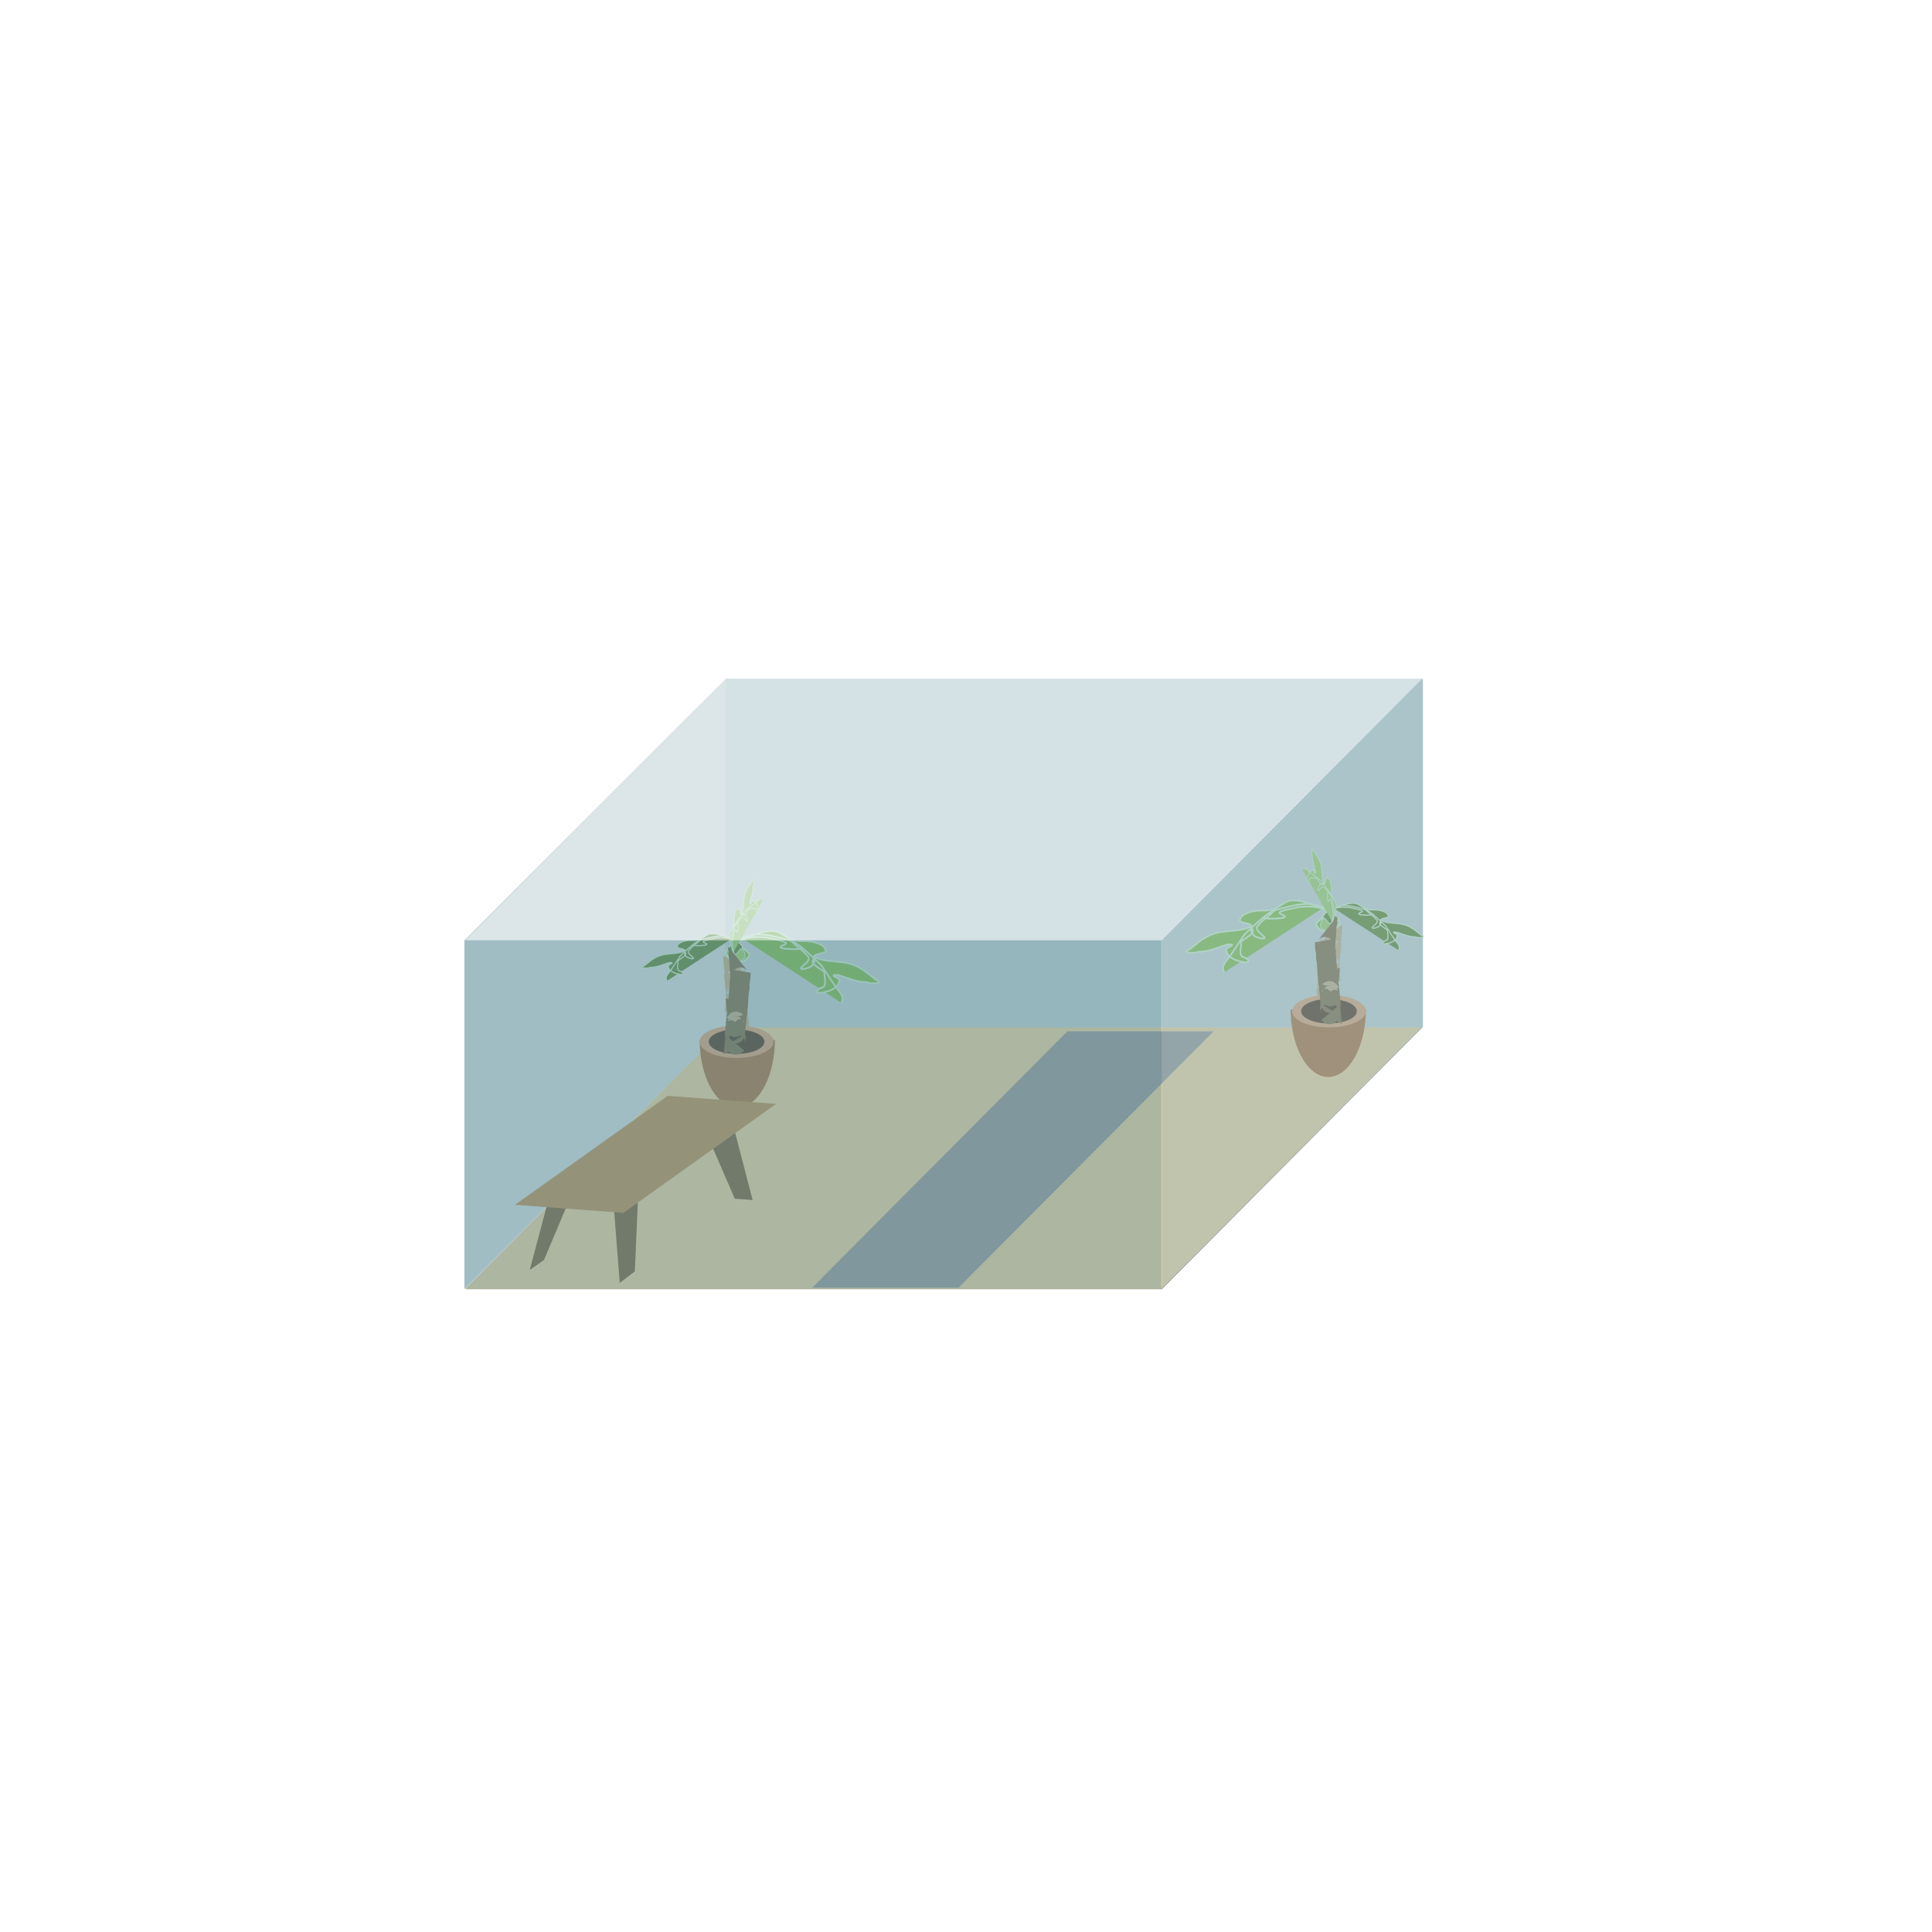 <?xml version="1.0" encoding="UTF-8"?>
<!-- Created with Inkscape (http://www.inkscape.org/) -->
<svg id="svg8" width="500" height="500" version="1.1" viewBox="0 0 500 500" xmlns="http://www.w3.org/2000/svg" xmlns:cc="http://creativecommons.org/ns#" xmlns:dc="http://purl.org/dc/elements/1.1/" xmlns:rdf="http://www.w3.org/1999/02/22-rdf-syntax-ns#">
 <g id="g5161" transform="translate(463.05 -413.96)">
  <g id="g5102" transform="matrix(.451 0 0 .451 454.33 530.35)">
   <rect id="rect4579-5-3-2-0-9-3-7-3" transform="matrix(1 0 -.705 .709 0 0)" x="-1287.7" y="467.75" width="399.32" height="211.65" fill="#162123" fill-opacity=".503"/>
   <path id="rect4579-5-3-2-0-9-3" d="m-1617.7 331.51-149.31 150h399.32l149.32-150h-399.32zm196.12 2.221h83.932l-146.42 147.09h-83.937z" fill="#e7cf96" stroke-width="1.866"/>
   <rect id="rect4579-5-3-9-4" x="-1617.7" y="131.48" width="400" height="200" fill="#749fa8" fill-opacity=".51"/>
   <rect id="rect4579-5-5-6-6" transform="matrix(.707 -.707 0 1 0 0)" x="-2499.9" y="-1486.2" width="212.13" height="200" fill="#9dbbc1" fill-opacity=".51"/>
   <g id="g10761-7" transform="matrix(.633 0 0 .668 -718.02 329.58)">
    <path id="path10724-5-4" d="m-1419.6 33.793 2.031-27.389c-0.145-0.349-0.43-0.725-0.494-1.033-0.417-2.013-0.272-3.134-0.148-4.559l-0.01 0.086c0.12-1.55-0.659-4.799-0.047-2.844l-0.553-1.764 0.154-1.492-0.211-0.355-0.172-2.062c-0.098-1.18-0.168-2.547-0.242-3.867l-2.635 0.902 1.313-13.205c-0.1-0.4-0.249-0.66-0.293-1.022-0.113-0.934-0.067-1.731-0.029-2.562l-0.055 0.025-0.33-2.781-0.242-0.027c-0.032-0.914-0.014-1.409-0.01-2.055l-0.316-2.664-0.098-0.021v-0.799l-0.471-3.959c-0.118-0.99-0.232-1.934-0.035-3.443 0.035-0.269 0.17-0.409 0.252-0.711l-1.381-14.977 4.701 2.188c0.686-0.666 1.517-1.317 2.719-1.84 3.229-1.404 6.957-0.313 8.5 0.652 1.543 0.966 2.084 1.725 2.541 2.309l-7.664 6.006c0.6 0.033 1.196-0.038 1.781 0.125 2.256 0.631 3.771 1.993 4.605 3.01 0.508 0.619 0.662 1.005 0.92 1.463 0.45-0.653 0.837-1.315 1.012-1.73 0.438-1.042 0.48-1.531 0.527-1.846 0.187-1.257 0.044-0.29 0.078 0.551s0.127 1.831 0.031 3.398c-0.038 0.62-0.094 1.453-0.549 2.812 0.168 0.93 0.285 1.761 0.314 2.404 0.036 0.767 0.011 1.36 0.01 2.068 0.644 2.313 0.403 2.586 0.418 3.299v0.451c0.169 0.555 0.339 1.117 0.4 1.475 0.339 1.961 0.295 3.24 0.182 4.908 0.123 0.38 0.177 0.344 0.256 0.768 0.022 0.117-0.01 0.171 0.01 0.283 0.39 1.147 0.492 1.923 0.547 2.492 0.122 1.272 0.079 2.031 0.061 2.781l0.33 2.035c0.356 2.201 0.281 3.008 0.381 4.777 0.093 1.663 0.192 3.402 0.281 4.547 0.203 0.909 0.16 1.969 0.232 3.018 0.774 2.809 0.883 4.899 0.631 8.31 0.148 0.363 0.434 0.771 0.496 1.082 0.12 0.601 0.015 0.95 0.053 1.435 0.245 0.799 0.268 1.309 0.316 1.684 0.159 1.234 0.136 1.847 0.148 2.568 0.026 1.443 0.174 3.27 0.053 2.523l-14.82 2.4c1.309 1.116 3.023 2.125 5.461 2.156 4.17 0.053 6.09-2.2 6.871-3.127zm2.357-24.672c-3e-4 -0.024-0.01-0.082-0.01-0.105-0.01-0.57-0.069-1.097-0.01-0.604 0.016 0.127-0.077 0.276 0.012 0.709zm-2.67-30.477c-0.142-0.3-0.328-1.161-0.537-1.869 0.016 0.111-0.01 0.044 0.014 0.172 0.194 1.045 0.786 2.251 0.523 1.697zm7.66-0.781c2.225-0.098 4.363-1.008 5.441-1.865 0.371-0.295 0.529-0.518 0.781-0.775-0.071-0.046-0.08-0.093-0.154-0.139-2.336-1.442-6.147-1.415-8.021-0.623l1.719-0.727c0.47 6e-3 0.942 0.094 1.402 2e-3 1.135-0.227 1.951-0.571 2.647-0.943l-0.633-0.5 1.978-0.836-3.531-0.395-2.59-2.053-3.043 1.426-3.893-0.434c0.109 0.158 0.119 0.239 0.254 0.416 0.264 0.346 0.716 0.746 1.236 1.143l-1.848 0.865c0.163 0.422 0.369 0.978 1.045 1.898 0.699 0.951 2.091 2.616 4.99 3.336 0.725 0.18 1.477 0.236 2.219 0.203zm6.756-7.926c0.195-0.313 0.448-0.689 0.525-0.855l-1.693-0.189c0.538 0.342 0.782 0.693 1.168 1.045zm-9.674-1.994-0.766-0.084c0.031 9e-3 0.047 0.028 0.078 0.037 0.226 0.063 0.457 5e-3 0.688 0.047zm6.867-10.4c0.406-0.223 0.847-0.436 1.17-0.68l-8.057-4.477-4.057 3.18c0.243 0.31 0.76 0.9 1.848 1.641 0.73-0.406 1.588-0.783 2.797-1.025 2.191-0.439 4.496 0.346 6.299 1.361zm-13.805-1.705c0.401-1.266 0.957-2.798 1.039-2.932 0.112-0.183-0.857 1.745-1.025 2.764-0.027 0.163 0 0.043-0.014 0.168z" color="#000000" color-rendering="auto" dominant-baseline="auto" fill="#b8a87e" image-rendering="auto" shape-rendering="auto" solid-color="#000000" style="font-feature-settings:normal;font-variant-alternates:normal;font-variant-caps:normal;font-variant-ligatures:normal;font-variant-numeric:normal;font-variant-position:normal;isolation:auto;mix-blend-mode:normal;shape-padding:0;text-decoration-color:#000000;text-decoration-line:none;text-decoration-style:solid;text-indent:0;text-orientation:mixed;text-transform:none;white-space:normal"/>
    <path id="path10677-2" transform="scale(1,-1)" d="m-1444.8-13.627a34.051 58.005 0 0 1 34.051-58.005 34.051 58.005 0 0 1 34.051 58.005" fill="#a26533"/>
    <ellipse id="path10679-6" cx="-1411.4" cy="15.142" rx="33.464" ry="13.926" fill="#d29c70"/>
    <ellipse id="path10679-7-3" cx="-1411.4" cy="15.142" rx="25.245" ry="10.505" fill="#412915"/>
    <g stroke="#c2ebc9">
     <path id="path10696-7" transform="matrix(1.31 0 0 1.31 423.81 -26.74)" d="m-1328.6 6.359c2.811-3.424-0.9-6.848-3.508-10.035-3.468-4.666-6.518-9.389-9.862-14.067-3.987-4.108-8.956-8.03-13.678-11.988-3.324-2.82-8.696-5.137-15.473-6.42-6.099-1.383-13.434-3.176-20.281-1.589-8.078 1.685-12.482 5.33-15.745 8.729-2.233 3.017 0.573 6.097 3.193 8.868 5.828 2.085 12.731-3.096 11.695-5.522-1.993-2.926-9.749-5.856-5.458-9.099 4.364-1.961 11.836-2.264 17.744-1.567 4.501 1.201 10.177 1.562 13.287 3.427 0.993 1.626-7.393 2.186-1.96 3.738 3.729 0.569 11.304 0.709 13.215-0.201-1.467-1.622-6.227-4.514-7.779-4.846 2.81 3.345 8.322 6.155 10.931 9.529 3.75 2.671-1.155 5.475-3.775 7.873-2.214 2.643 7.828 0.086 7.576-1.62 1.017-0.807 2.822-4.746 0.949-3.904-3.099 3.541 4.702 5.961 7.511 8.892-0.553 3.17 1.627 6.522-0.685 9.577-4.318 0.976-7.594 5.039 0.177 3.44 6.21-1.232 10.521-4.096 10.361-7.041 3.655-1.583-9.527-4.781-0.591-4.303 6.46 1.762 12.06 4.604 20.226 4.783 3.551 1.54 12.299 0.445 5.991-1.665-5.889-4.114-10.426-9.3-21.541-11.308-7.278-0.926-16.501-0.858-21.171-3.867-0.177-2.321 10.483-1.74 7.62-4.801-0.734-3.228-8.241-5.721-15.706-5.352-9.369 0.124-11.935-4.072-17.292-6.247-8.895-1.79-14.685 2.534-22.067 3.723l-1.002 0.402-0.832 0.489" fill="#73b73f" stroke-width="1.139px"/>
     <path id="path10696-3-6" transform="matrix(1.31 0 0 1.31 423.81 -26.74)" d="m-1449-7.967c-1.847-2.25 0.592-4.5 2.305-6.594 2.279-3.066 4.283-6.17 6.481-9.244 2.62-2.699 5.886-5.277 8.988-7.878 2.184-1.853 5.715-3.376 10.168-4.219 4.008-0.909 8.828-2.087 13.327-1.044 5.308 1.107 8.202 3.502 10.347 5.736 1.468 1.983-0.377 4.006-2.098 5.827-3.83 1.37-8.366-2.035-7.685-3.629 1.31-1.923 6.407-3.849 3.587-5.979-2.868-1.289-7.778-1.488-11.66-1.03-2.958 0.789-6.688 1.027-8.732 2.252-0.653 1.069 4.858 1.437 1.288 2.456-2.45 0.374-7.428 0.466-8.684-0.132 0.964-1.066 4.092-2.966 5.112-3.184-1.846 2.198-5.468 4.045-7.183 6.262-2.464 1.755 0.759 3.598 2.481 5.173 1.455 1.736-5.144 0.056-4.978-1.065-0.668-0.53-1.854-3.119-0.624-2.566 2.036 2.327-3.09 3.917-4.936 5.843 0.363 2.083-1.069 4.286 0.45 6.294 2.838 0.642 4.99 3.311-0.116 2.26-4.081-0.81-6.914-2.692-6.808-4.627-2.401-1.04 6.261-3.142 0.389-2.828-4.245 1.158-7.925 3.025-13.291 3.143-2.334 1.012-8.082 0.293-3.937-1.094 3.87-2.704 6.851-6.111 14.156-7.431 4.783-0.609 10.843-0.564 13.912-2.541 0.116-1.526-6.889-1.143-5.008-3.155 0.482-2.121 5.415-3.76 10.321-3.517 6.157 0.081 7.843-2.676 11.363-4.105 5.845-1.176 9.65 1.665 14.501 2.447l0.658 0.264 0.547 0.321" fill="#4f7e2b" stroke-width=".749px"/>
     <path id="path10696-9-7" transform="matrix(1.31 0 0 1.31 423.81 -26.74)" d="m-1382.5-61.129c-1.742-1.388-3.436 0.503-5.019 1.837-2.32 1.778-4.672 3.346-6.998 5.061-2.036 2.034-3.971 4.562-5.926 6.964-1.393 1.692-2.518 4.41-3.114 7.825-0.65 3.076-1.498 6.776-0.649 10.207 0.906 4.048 2.771 6.235 4.504 7.851 1.533 1.101 3.061-0.333 4.434-1.671 1.005-2.945-1.651-6.377-2.862-5.838-1.456 1.023-2.872 4.944-4.534 2.811-1.018-2.18-1.226-5.933-0.919-8.908 0.571-2.271 0.71-5.128 1.625-6.705 0.81-0.511 1.153 3.7 1.893 0.958 0.259-1.879 0.273-5.688-0.199-6.642-0.804 0.749-2.223 3.163-2.379 3.946 1.661-1.437 3.033-4.229 4.71-5.565 1.315-1.905 2.761 0.54 3.985 1.84 1.345 1.094-0.015-3.936-0.87-3.796-0.413-0.505-2.406-1.383-1.97-0.448 1.803 1.532 2.962-2.408 4.415-3.841 1.598 0.254 3.267-0.866 4.82 0.274 0.523 2.163 2.589 3.78 1.728-0.114-0.665-3.113-2.137-5.259-3.616-5.157-0.822-1.825-2.333 4.825-2.159 0.329 0.838-3.26 2.225-6.096 2.255-10.203 0.748-1.797 0.133-6.186-0.881-2.999-2.025 2.991-4.598 5.31-5.525 10.912-0.412 3.666-0.31 8.301-1.788 10.671-1.166 0.106-0.952-5.257-2.47-3.795-1.617 0.393-2.815 4.185-2.575 7.935 0.131 4.709-1.959 6.03-3.013 8.739-0.834 4.484 1.382 7.363 2.034 11.066l0.21 0.501 0.252 0.415" fill="#90ca65" stroke-width=".573px"/>
    </g>
    <path id="path10724-6" d="m-1419-66.635 2.031 27.389c-0.145 0.349-0.43 0.725-0.494 1.033-0.417 2.013-0.272 3.134-0.148 4.559l-0.01-0.086c0.12 1.55-0.659 4.799-0.047 2.844l-0.553 1.764 0.154 1.492-0.211 0.355-0.172 2.062c-0.098 1.18-0.168 2.547-0.242 3.867l-2.635-0.902 1.313 13.205c-0.1 0.4-0.249 0.66-0.293 1.022-0.113 0.934-0.067 1.731-0.029 2.562l-0.055-0.025-0.33 2.781-0.242 0.027c-0.032 0.914-0.014 1.409-0.01 2.055l-0.316 2.664-0.098 0.021v0.799l-0.471 3.959c-0.118 0.99-0.232 1.934-0.035 3.443 0.035 0.269 0.17 0.409 0.252 0.711l-1.381 14.977 4.701-2.188c0.686 0.666 1.517 1.317 2.719 1.84 3.229 1.404 6.957 0.313 8.5-0.652 1.543-0.966 2.084-1.725 2.541-2.309l-7.664-6.006c0.6-0.033 1.196 0.038 1.781-0.125 2.256-0.631 3.771-1.993 4.605-3.01 0.508-0.619 0.662-1.005 0.92-1.463 0.45 0.653 0.837 1.315 1.012 1.73 0.438 1.042 0.48 1.531 0.527 1.846 0.187 1.257 0.044 0.29 0.078-0.551 0.034-0.841 0.127-1.831 0.031-3.398-0.038-0.62-0.094-1.453-0.549-2.812 0.168-0.93 0.285-1.761 0.314-2.404 0.036-0.767 0.011-1.36 0.01-2.068 0.644-2.313 0.403-2.586 0.418-3.299v-0.451c0.169-0.555 0.339-1.117 0.4-1.475 0.339-1.961 0.295-3.24 0.182-4.908 0.123-0.38 0.177-0.344 0.256-0.768 0.022-0.117-0.01-0.171 0.01-0.283 0.39-1.147 0.492-1.923 0.547-2.492 0.122-1.272 0.079-2.031 0.061-2.781l0.33-2.035c0.356-2.201 0.281-3.008 0.381-4.777 0.093-1.663 0.192-3.402 0.281-4.547 0.203-0.909 0.16-1.969 0.232-3.018 0.774-2.809 0.883-4.899 0.631-8.31 0.148-0.363 0.434-0.771 0.496-1.082 0.12-0.601 0.015-0.95 0.053-1.435 0.245-0.799 0.268-1.309 0.316-1.684 0.159-1.234 0.136-1.847 0.148-2.568 0.026-1.443 0.174-3.27 0.053-2.523l-14.82-2.4c1.309-1.116 3.023-2.125 5.461-2.156 4.17-0.053 6.09 2.2 6.871 3.127zm2.357 24.672c-3e-4 0.024-0.01 0.082-0.01 0.105-0.01 0.57-0.069 1.097-0.01 0.604 0.016-0.127-0.077-0.276 0.012-0.709zm-2.67 30.477c-0.142 0.3-0.328 1.161-0.537 1.869 0.016-0.111-0.01-0.044 0.014-0.172 0.194-1.045 0.786-2.251 0.523-1.697zm7.66 0.781c2.225 0.098 4.363 1.008 5.441 1.865 0.371 0.295 0.529 0.518 0.781 0.775-0.071 0.046-0.08 0.093-0.154 0.139-2.336 1.442-6.147 1.415-8.021 0.623l1.719 0.727c0.47-0.006 0.942-0.094 1.402-0.002 1.135 0.227 1.951 0.571 2.647 0.943l-0.633 0.5 1.978 0.836-3.531 0.395-2.59 2.053-3.043-1.426-3.893 0.434c0.109-0.158 0.119-0.239 0.254-0.416 0.264-0.346 0.716-0.746 1.236-1.143l-1.848-0.865c0.163-0.422 0.369-0.978 1.045-1.898 0.699-0.951 2.091-2.616 4.99-3.336 0.725-0.18 1.477-0.236 2.219-0.203zm6.756 7.926c0.195 0.313 0.448 0.689 0.525 0.855l-1.693 0.189c0.538-0.342 0.782-0.693 1.168-1.045zm-9.674 1.994-0.766 0.084c0.031-0.009 0.047-0.028 0.078-0.037 0.226-0.063 0.457-0.005 0.688-0.047zm6.867 10.4c0.406 0.223 0.847 0.436 1.17 0.68l-8.057 4.477-4.057-3.18c0.243-0.31 0.76-0.9 1.848-1.641 0.73 0.406 1.588 0.783 2.797 1.025 2.191 0.439 4.496-0.346 6.299-1.361zm-13.805 1.705c0.401 1.266 0.957 2.798 1.039 2.932 0.112 0.183-0.857-1.745-1.025-2.764-0.027-0.163 0-0.043-0.014-0.168z" color="#000000" color-rendering="auto" dominant-baseline="auto" fill="#6f613d" image-rendering="auto" shape-rendering="auto" solid-color="#000000" style="font-feature-settings:normal;font-variant-alternates:normal;font-variant-caps:normal;font-variant-ligatures:normal;font-variant-numeric:normal;font-variant-position:normal;isolation:auto;mix-blend-mode:normal;shape-padding:0;text-decoration-color:#000000;text-decoration-line:none;text-decoration-style:solid;text-indent:0;text-orientation:mixed;text-transform:none;white-space:normal"/>
   </g>
   <g id="g10761" transform="matrix(-.633 0 0 .668 -2164.9 312.08)">
    <path id="path10724-5" d="m-1419.6 33.793 2.031-27.389c-0.145-0.349-0.43-0.725-0.494-1.033-0.417-2.013-0.272-3.134-0.148-4.559l-0.01 0.086c0.12-1.55-0.659-4.799-0.047-2.844l-0.553-1.764 0.154-1.492-0.211-0.355-0.172-2.062c-0.098-1.18-0.168-2.547-0.242-3.867l-2.635 0.902 1.313-13.205c-0.1-0.4-0.249-0.66-0.293-1.022-0.113-0.934-0.067-1.731-0.029-2.562l-0.055 0.025-0.33-2.781-0.242-0.027c-0.032-0.914-0.014-1.409-0.01-2.055l-0.316-2.664-0.098-0.021v-0.799l-0.471-3.959c-0.118-0.99-0.232-1.934-0.035-3.443 0.035-0.269 0.17-0.409 0.252-0.711l-1.381-14.977 4.701 2.188c0.686-0.666 1.517-1.317 2.719-1.84 3.229-1.404 6.957-0.313 8.5 0.652 1.543 0.966 2.084 1.725 2.541 2.309l-7.664 6.006c0.6 0.033 1.196-0.038 1.781 0.125 2.256 0.631 3.771 1.993 4.605 3.01 0.508 0.619 0.662 1.005 0.92 1.463 0.45-0.653 0.837-1.315 1.012-1.73 0.438-1.042 0.48-1.531 0.527-1.846 0.187-1.257 0.044-0.29 0.078 0.551s0.127 1.831 0.031 3.398c-0.038 0.62-0.094 1.453-0.549 2.812 0.168 0.93 0.285 1.761 0.314 2.404 0.036 0.767 0.011 1.36 0.01 2.068 0.644 2.313 0.403 2.586 0.418 3.299v0.451c0.169 0.555 0.339 1.117 0.4 1.475 0.339 1.961 0.295 3.24 0.182 4.908 0.123 0.38 0.177 0.344 0.256 0.768 0.022 0.117-0.01 0.171 0.01 0.283 0.39 1.147 0.492 1.923 0.547 2.492 0.122 1.272 0.079 2.031 0.061 2.781l0.33 2.035c0.356 2.201 0.281 3.008 0.381 4.777 0.093 1.663 0.192 3.402 0.281 4.547 0.203 0.909 0.16 1.969 0.232 3.018 0.774 2.809 0.883 4.899 0.631 8.31 0.148 0.363 0.434 0.771 0.496 1.082 0.12 0.601 0.015 0.95 0.053 1.435 0.245 0.799 0.268 1.309 0.316 1.684 0.159 1.234 0.136 1.847 0.148 2.568 0.026 1.443 0.174 3.27 0.053 2.523l-14.82 2.4c1.309 1.116 3.023 2.125 5.461 2.156 4.17 0.053 6.09-2.2 6.871-3.127zm2.357-24.672c-3e-4 -0.024-0.01-0.082-0.01-0.105-0.01-0.57-0.069-1.097-0.01-0.604 0.016 0.127-0.077 0.276 0.012 0.709zm-2.67-30.477c-0.142-0.3-0.328-1.161-0.537-1.869 0.016 0.111-0.01 0.044 0.014 0.172 0.194 1.045 0.786 2.251 0.523 1.697zm7.66-0.781c2.225-0.098 4.363-1.008 5.441-1.865 0.371-0.295 0.529-0.518 0.781-0.775-0.071-0.046-0.08-0.093-0.154-0.139-2.336-1.442-6.147-1.415-8.021-0.623l1.719-0.727c0.47 6e-3 0.942 0.094 1.402 2e-3 1.135-0.227 1.951-0.571 2.647-0.943l-0.633-0.5 1.978-0.836-3.531-0.395-2.59-2.053-3.043 1.426-3.893-0.434c0.109 0.158 0.119 0.239 0.254 0.416 0.264 0.346 0.716 0.746 1.236 1.143l-1.848 0.865c0.163 0.422 0.369 0.978 1.045 1.898 0.699 0.951 2.091 2.616 4.99 3.336 0.725 0.18 1.477 0.236 2.219 0.203zm6.756-7.926c0.195-0.313 0.448-0.689 0.525-0.855l-1.693-0.189c0.538 0.342 0.782 0.693 1.168 1.045zm-9.674-1.994-0.766-0.084c0.031 9e-3 0.047 0.028 0.078 0.037 0.226 0.063 0.457 5e-3 0.688 0.047zm6.867-10.4c0.406-0.223 0.847-0.436 1.17-0.68l-8.057-4.477-4.057 3.18c0.243 0.31 0.76 0.9 1.848 1.641 0.73-0.406 1.588-0.783 2.797-1.025 2.191-0.439 4.496 0.346 6.299 1.361zm-13.805-1.705c0.401-1.266 0.957-2.798 1.039-2.932 0.112-0.183-0.857 1.745-1.025 2.764-0.027 0.163 0 0.043-0.014 0.168z" color="#000000" color-rendering="auto" dominant-baseline="auto" fill="#b8a87e" image-rendering="auto" shape-rendering="auto" solid-color="#000000" style="font-feature-settings:normal;font-variant-alternates:normal;font-variant-caps:normal;font-variant-ligatures:normal;font-variant-numeric:normal;font-variant-position:normal;isolation:auto;mix-blend-mode:normal;shape-padding:0;text-decoration-color:#000000;text-decoration-line:none;text-decoration-style:solid;text-indent:0;text-orientation:mixed;text-transform:none;white-space:normal"/>
    <path id="path10677" transform="scale(1,-1)" d="m-1444.8-13.627a34.051 58.005 0 0 1 34.051-58.005 34.051 58.005 0 0 1 34.051 58.005" fill="#a26533"/>
    <ellipse id="path10679" cx="-1411.4" cy="15.142" rx="33.464" ry="13.926" fill="#d29c70"/>
    <ellipse id="path10679-7" cx="-1411.4" cy="15.142" rx="25.245" ry="10.505" fill="#412915"/>
    <g stroke="#c2ebc9">
     <path id="path10696" transform="matrix(1.31 0 0 1.31 423.81 -26.74)" d="m-1328.6 6.359c2.811-3.424-0.9-6.848-3.508-10.035-3.468-4.666-6.518-9.389-9.862-14.067-3.987-4.108-8.956-8.03-13.678-11.988-3.324-2.82-8.696-5.137-15.473-6.42-6.099-1.383-13.434-3.176-20.281-1.589-8.078 1.685-12.482 5.33-15.745 8.729-2.233 3.017 0.573 6.097 3.193 8.868 5.828 2.085 12.731-3.096 11.695-5.522-1.993-2.926-9.749-5.856-5.458-9.099 4.364-1.961 11.836-2.264 17.744-1.567 4.501 1.201 10.177 1.562 13.287 3.427 0.993 1.626-7.393 2.186-1.96 3.738 3.729 0.569 11.304 0.709 13.215-0.201-1.467-1.622-6.227-4.514-7.779-4.846 2.81 3.345 8.322 6.155 10.931 9.529 3.75 2.671-1.155 5.475-3.775 7.873-2.214 2.643 7.828 0.086 7.576-1.62 1.017-0.807 2.822-4.746 0.949-3.904-3.099 3.541 4.702 5.961 7.511 8.892-0.553 3.17 1.627 6.522-0.685 9.577-4.318 0.976-7.594 5.039 0.177 3.44 6.21-1.232 10.521-4.096 10.361-7.041 3.655-1.583-9.527-4.781-0.591-4.303 6.46 1.762 12.06 4.604 20.226 4.783 3.551 1.54 12.299 0.445 5.991-1.665-5.889-4.114-10.426-9.3-21.541-11.308-7.278-0.926-16.501-0.858-21.171-3.867-0.177-2.321 10.483-1.74 7.62-4.801-0.734-3.228-8.241-5.721-15.706-5.352-9.369 0.124-11.935-4.072-17.292-6.247-8.895-1.79-14.685 2.534-22.067 3.723l-1.002 0.402-0.832 0.489" fill="#73b73f" stroke-width="1.139px"/>
     <path id="path10696-3" transform="matrix(1.31 0 0 1.31 423.81 -26.74)" d="m-1449-7.967c-1.847-2.25 0.592-4.5 2.305-6.594 2.279-3.066 4.283-6.17 6.481-9.244 2.62-2.699 5.886-5.277 8.988-7.878 2.184-1.853 5.715-3.376 10.168-4.219 4.008-0.909 8.828-2.087 13.327-1.044 5.308 1.107 8.202 3.502 10.347 5.736 1.468 1.983-0.377 4.006-2.098 5.827-3.83 1.37-8.366-2.035-7.685-3.629 1.31-1.923 6.407-3.849 3.587-5.979-2.868-1.289-7.778-1.488-11.66-1.03-2.958 0.789-6.688 1.027-8.732 2.252-0.653 1.069 4.858 1.437 1.288 2.456-2.45 0.374-7.428 0.466-8.684-0.132 0.964-1.066 4.092-2.966 5.112-3.184-1.846 2.198-5.468 4.045-7.183 6.262-2.464 1.755 0.759 3.598 2.481 5.173 1.455 1.736-5.144 0.056-4.978-1.065-0.668-0.53-1.854-3.119-0.624-2.566 2.036 2.327-3.09 3.917-4.936 5.843 0.363 2.083-1.069 4.286 0.45 6.294 2.838 0.642 4.99 3.311-0.116 2.26-4.081-0.81-6.914-2.692-6.808-4.627-2.401-1.04 6.261-3.142 0.389-2.828-4.245 1.158-7.925 3.025-13.291 3.143-2.334 1.012-8.082 0.293-3.937-1.094 3.87-2.704 6.851-6.111 14.156-7.431 4.783-0.609 10.843-0.564 13.912-2.541 0.116-1.526-6.889-1.143-5.008-3.155 0.482-2.121 5.415-3.76 10.321-3.517 6.157 0.081 7.843-2.676 11.363-4.105 5.845-1.176 9.65 1.665 14.501 2.447l0.658 0.264 0.547 0.321" fill="#4f7e2b" stroke-width=".749px"/>
     <path id="path10696-9" transform="matrix(1.31 0 0 1.31 423.81 -26.74)" d="m-1382.5-61.129c-1.742-1.388-3.436 0.503-5.019 1.837-2.32 1.778-4.672 3.346-6.998 5.061-2.036 2.034-3.971 4.562-5.926 6.964-1.393 1.692-2.518 4.41-3.114 7.825-0.65 3.076-1.498 6.776-0.649 10.207 0.906 4.048 2.771 6.235 4.504 7.851 1.533 1.101 3.061-0.333 4.434-1.671 1.005-2.945-1.651-6.377-2.862-5.838-1.456 1.023-2.872 4.944-4.534 2.811-1.018-2.18-1.226-5.933-0.919-8.908 0.571-2.271 0.71-5.128 1.625-6.705 0.81-0.511 1.153 3.7 1.893 0.958 0.259-1.879 0.273-5.688-0.199-6.642-0.804 0.749-2.223 3.163-2.379 3.946 1.661-1.437 3.033-4.229 4.71-5.565 1.315-1.905 2.761 0.54 3.985 1.84 1.345 1.094-0.015-3.936-0.87-3.796-0.413-0.505-2.406-1.383-1.97-0.448 1.803 1.532 2.962-2.408 4.415-3.841 1.598 0.254 3.267-0.866 4.82 0.274 0.523 2.163 2.589 3.78 1.728-0.114-0.665-3.113-2.137-5.259-3.616-5.157-0.822-1.825-2.333 4.825-2.159 0.329 0.838-3.26 2.225-6.096 2.255-10.203 0.748-1.797 0.133-6.186-0.881-2.999-2.025 2.991-4.598 5.31-5.525 10.912-0.412 3.666-0.31 8.301-1.788 10.671-1.166 0.106-0.952-5.257-2.47-3.795-1.617 0.393-2.815 4.185-2.575 7.935 0.131 4.709-1.959 6.03-3.013 8.739-0.834 4.484 1.382 7.363 2.034 11.066l0.21 0.501 0.252 0.415" fill="#90ca65" stroke-width=".573px"/>
    </g>
    <path id="path10724" d="m-1419-66.635 2.031 27.389c-0.145 0.349-0.43 0.725-0.494 1.033-0.417 2.013-0.272 3.134-0.148 4.559l-0.01-0.086c0.12 1.55-0.659 4.799-0.047 2.844l-0.553 1.764 0.154 1.492-0.211 0.355-0.172 2.062c-0.098 1.18-0.168 2.547-0.242 3.867l-2.635-0.902 1.313 13.205c-0.1 0.4-0.249 0.66-0.293 1.022-0.113 0.934-0.067 1.731-0.029 2.562l-0.055-0.025-0.33 2.781-0.242 0.027c-0.032 0.914-0.014 1.409-0.01 2.055l-0.316 2.664-0.098 0.021v0.799l-0.471 3.959c-0.118 0.99-0.232 1.934-0.035 3.443 0.035 0.269 0.17 0.409 0.252 0.711l-1.381 14.977 4.701-2.188c0.686 0.666 1.517 1.317 2.719 1.84 3.229 1.404 6.957 0.313 8.5-0.652 1.543-0.966 2.084-1.725 2.541-2.309l-7.664-6.006c0.6-0.033 1.196 0.038 1.781-0.125 2.256-0.631 3.771-1.993 4.605-3.01 0.508-0.619 0.662-1.005 0.92-1.463 0.45 0.653 0.837 1.315 1.012 1.73 0.438 1.042 0.48 1.531 0.527 1.846 0.187 1.257 0.044 0.29 0.078-0.551 0.034-0.841 0.127-1.831 0.031-3.398-0.038-0.62-0.094-1.453-0.549-2.812 0.168-0.93 0.285-1.761 0.314-2.404 0.036-0.767 0.011-1.36 0.01-2.068 0.644-2.313 0.403-2.586 0.418-3.299v-0.451c0.169-0.555 0.339-1.117 0.4-1.475 0.339-1.961 0.295-3.24 0.182-4.908 0.123-0.38 0.177-0.344 0.256-0.768 0.022-0.117-0.01-0.171 0.01-0.283 0.39-1.147 0.492-1.923 0.547-2.492 0.122-1.272 0.079-2.031 0.061-2.781l0.33-2.035c0.356-2.201 0.281-3.008 0.381-4.777 0.093-1.663 0.192-3.402 0.281-4.547 0.203-0.909 0.16-1.969 0.232-3.018 0.774-2.809 0.883-4.899 0.631-8.31 0.148-0.363 0.434-0.771 0.496-1.082 0.12-0.601 0.015-0.95 0.053-1.435 0.245-0.799 0.268-1.309 0.316-1.684 0.159-1.234 0.136-1.847 0.148-2.568 0.026-1.443 0.174-3.27 0.053-2.523l-14.82-2.4c1.309-1.116 3.023-2.125 5.461-2.156 4.17-0.053 6.09 2.2 6.871 3.127zm2.357 24.672c-3e-4 0.024-0.01 0.082-0.01 0.105-0.01 0.57-0.069 1.097-0.01 0.604 0.016-0.127-0.077-0.276 0.012-0.709zm-2.67 30.477c-0.142 0.3-0.328 1.161-0.537 1.869 0.016-0.111-0.01-0.044 0.014-0.172 0.194-1.045 0.786-2.251 0.523-1.697zm7.66 0.781c2.225 0.098 4.363 1.008 5.441 1.865 0.371 0.295 0.529 0.518 0.781 0.775-0.071 0.046-0.08 0.093-0.154 0.139-2.336 1.442-6.147 1.415-8.021 0.623l1.719 0.727c0.47-0.006 0.942-0.094 1.402-0.002 1.135 0.227 1.951 0.571 2.647 0.943l-0.633 0.5 1.978 0.836-3.531 0.395-2.59 2.053-3.043-1.426-3.893 0.434c0.109-0.158 0.119-0.239 0.254-0.416 0.264-0.346 0.716-0.746 1.236-1.143l-1.848-0.865c0.163-0.422 0.369-0.978 1.045-1.898 0.699-0.951 2.091-2.616 4.99-3.336 0.725-0.18 1.477-0.236 2.219-0.203zm6.756 7.926c0.195 0.313 0.448 0.689 0.525 0.855l-1.693 0.189c0.538-0.342 0.782-0.693 1.168-1.045zm-9.674 1.994-0.766 0.084c0.031-0.009 0.047-0.028 0.078-0.037 0.226-0.063 0.457-0.005 0.688-0.047zm6.867 10.4c0.406 0.223 0.847 0.436 1.17 0.68l-8.057 4.477-4.057-3.18c0.243-0.31 0.76-0.9 1.848-1.641 0.73 0.406 1.588 0.783 2.797 1.025 2.191 0.439 4.496-0.346 6.299-1.361zm-13.805 1.705c0.401 1.266 0.957 2.798 1.039 2.932 0.112 0.183-0.857-1.745-1.025-2.764-0.027-0.163 0-0.043-0.014-0.168z" color="#000000" color-rendering="auto" dominant-baseline="auto" fill="#6f613d" image-rendering="auto" shape-rendering="auto" solid-color="#000000" style="font-feature-settings:normal;font-variant-alternates:normal;font-variant-caps:normal;font-variant-ligatures:normal;font-variant-numeric:normal;font-variant-position:normal;isolation:auto;mix-blend-mode:normal;shape-padding:0;text-decoration-color:#000000;text-decoration-line:none;text-decoration-style:solid;text-indent:0;text-orientation:mixed;text-transform:none;white-space:normal"/>
   </g>
   <rect id="rect4579-5-5-4-4" transform="matrix(.707 -.707 0 1 0 0)" x="-1934.2" y="-1086.2" width="212.13" height="200" fill="#9dbbc1" fill-opacity=".51"/>
   <g id="g10644" transform="matrix(.687 .051 -.227 .7 -433.36 97.693)">
    <g fill="#70542d">
     <path id="rect10592-4" d="m-1546.3 522.21-19.74 9.001 43.145 54.143 14.899 0.021z"/>
     <path id="rect10592-0" d="m-1655.9 579.54-19.743 0.035 4.366 75.017 8.975-8.854z"/>
     <path id="rect10592" d="m-1626.4 582.08 20.278-5.958 20.952 73.392-9.28 10.069z"/>
    </g>
    <rect id="rect4579-5-3-2-0-9-3-7-5" transform="matrix(1 0 -.705 .709 0 0)" x="-1100.6" y="715.12" width="90.514" height="135.84" fill="#b5874a"/>
   </g>
   <rect id="rect4579-5-3-2-0-9-3-7" transform="matrix(1 0 -.705 .709 0 0)" x="-1486.8" y="185.53" width="399.32" height="211.65" fill="#e4ecee" fill-opacity=".666"/>
   <rect id="rect4579-5-3-5" x="-1767.7" y="281.49" width="400" height="200" fill="#749fa8" fill-opacity=".51"/>
  </g>
 </g>
</svg>
